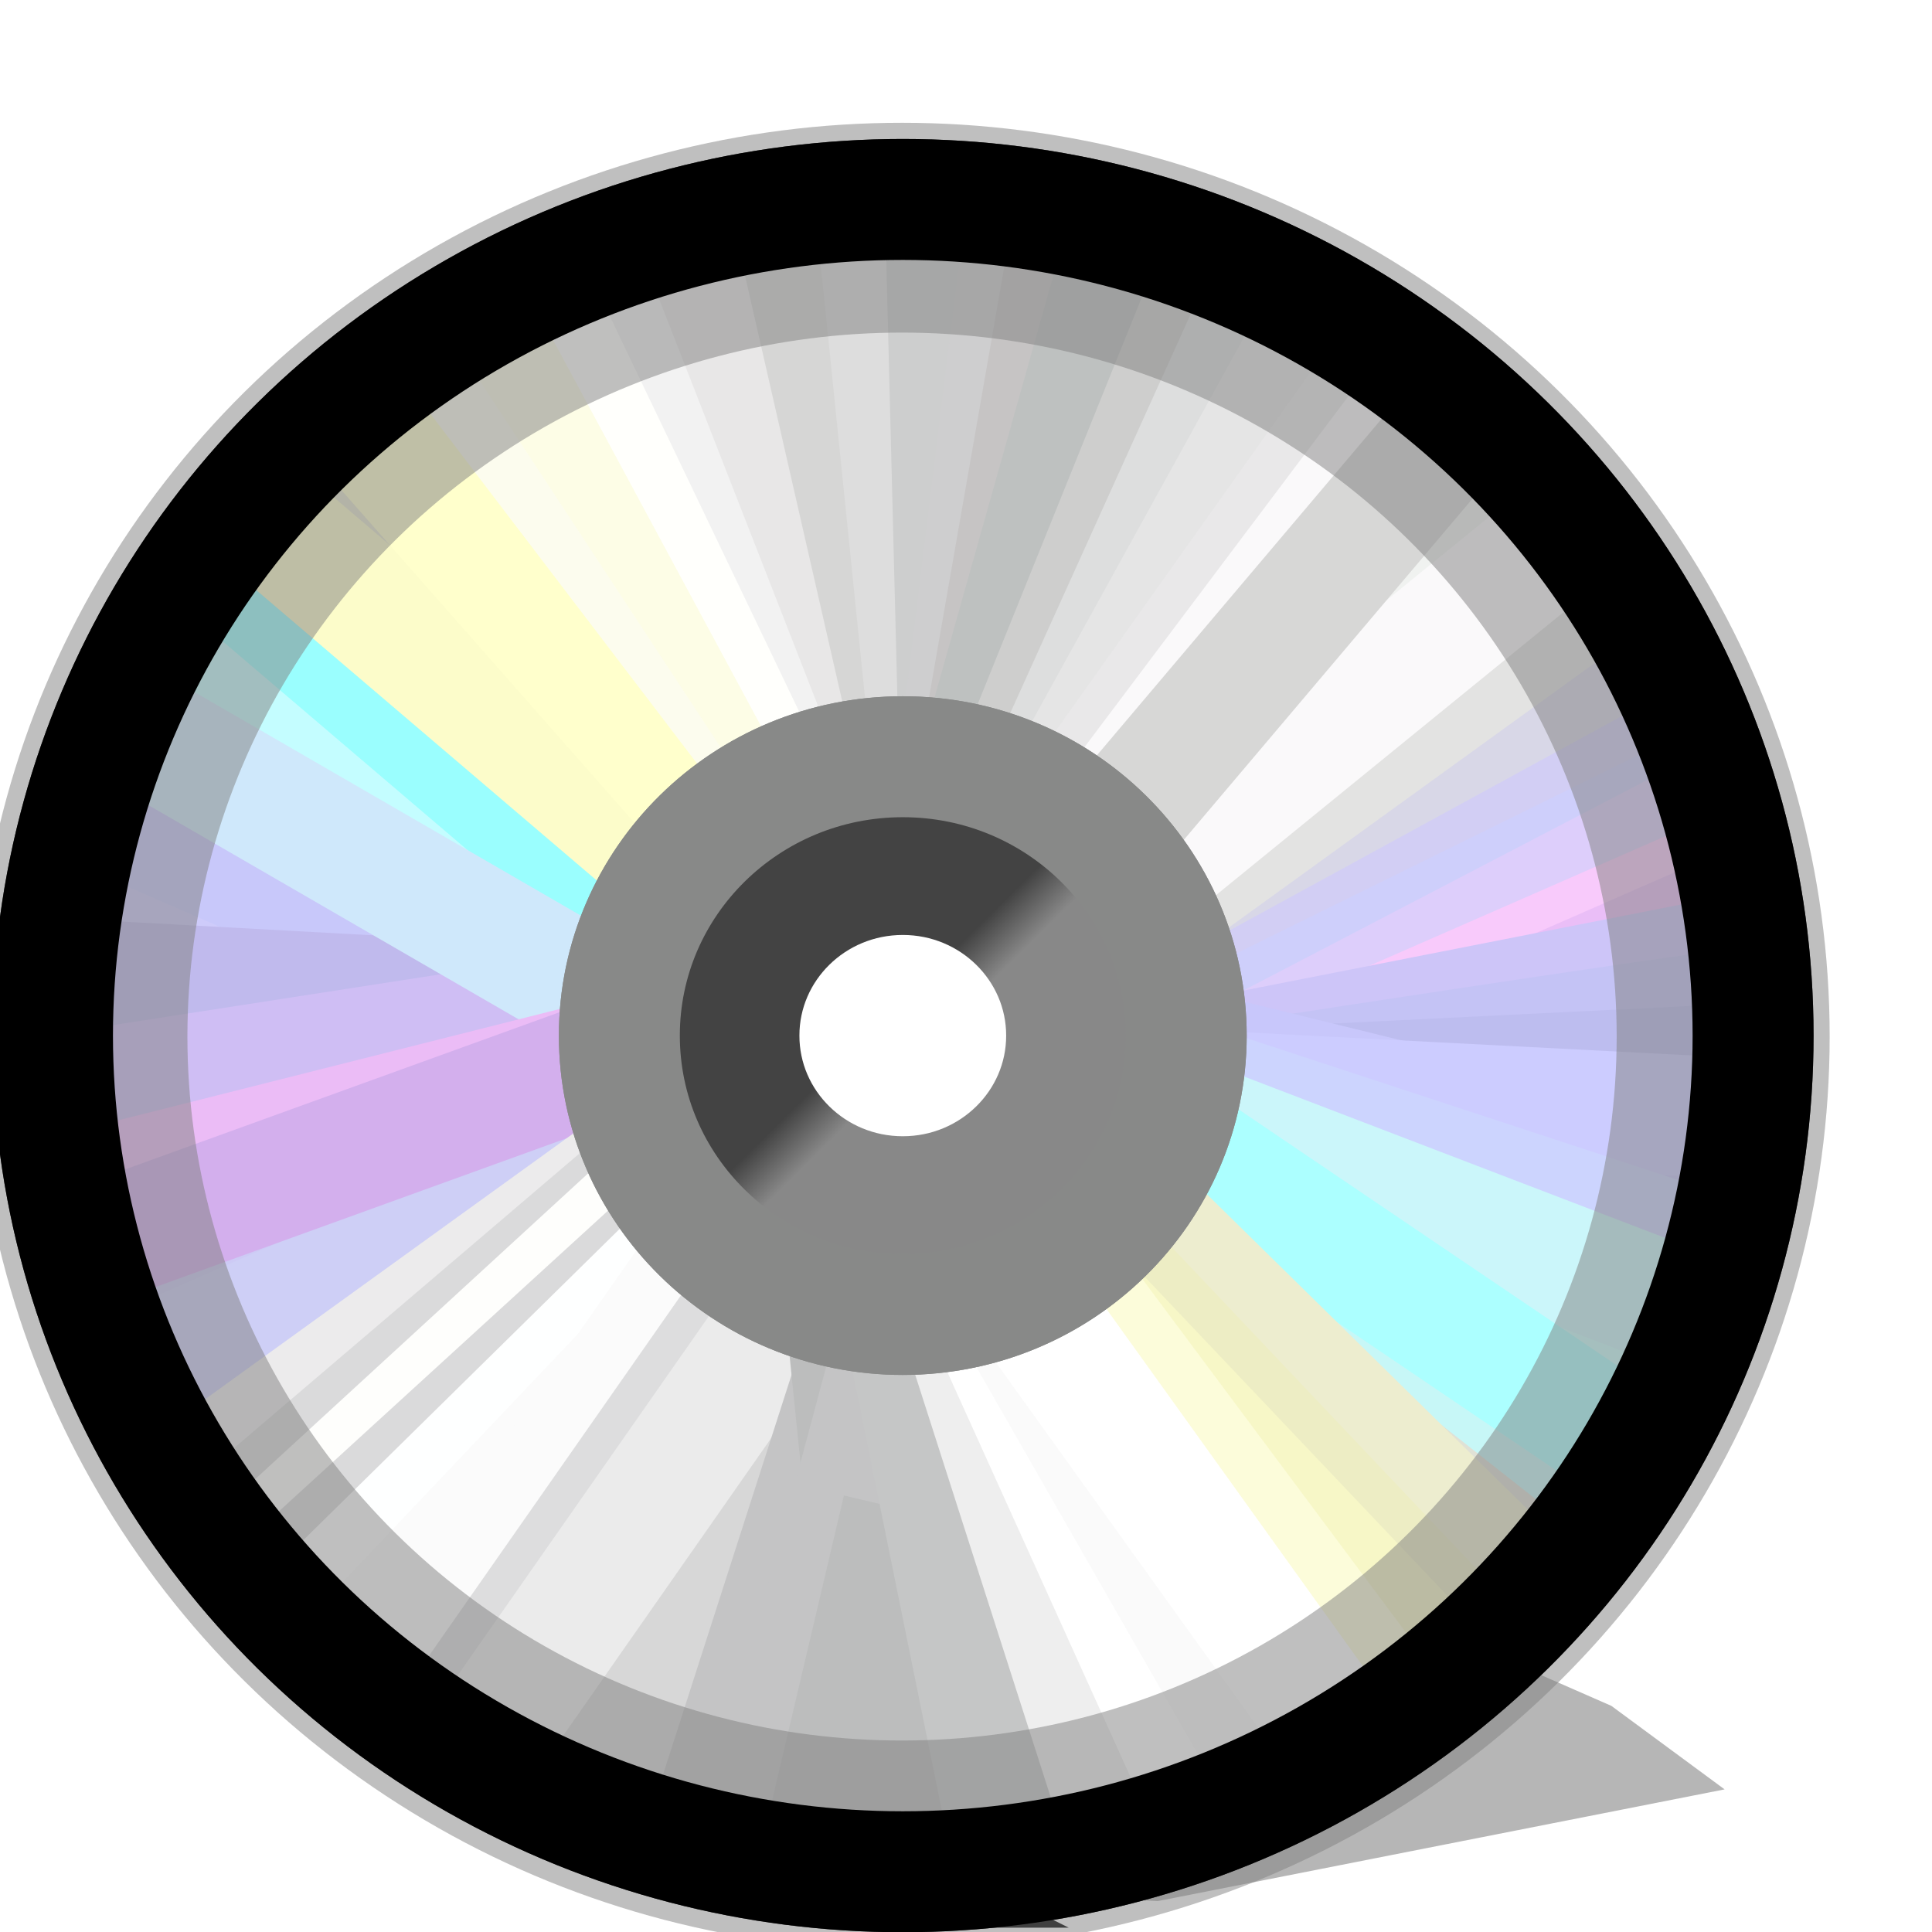 <?xml version="1.0" encoding="UTF-8" standalone="no"?>
<!-- Created with Inkscape (http://www.inkscape.org/) -->

<svg
   width="16"
   height="16"
   viewBox="0 0 4.233 4.233"
   version="1.1"
   id="svg5"
   inkscape:version="1.2.2 (b0a8486541, 2022-12-01)"
   sodipodi:docname="media-optical.svg"
   xml:space="preserve"
   xmlns:inkscape="http://www.inkscape.org/namespaces/inkscape"
   xmlns:sodipodi="http://sodipodi.sourceforge.net/DTD/sodipodi-0.dtd"
   xmlns:xlink="http://www.w3.org/1999/xlink"
   xmlns="http://www.w3.org/2000/svg"
   xmlns:svg="http://www.w3.org/2000/svg"><sodipodi:namedview
     id="namedview7"
     pagecolor="#ffffff"
     bordercolor="#000000"
     borderopacity="0.25"
     inkscape:showpageshadow="2"
     inkscape:pageopacity="0.0"
     inkscape:pagecheckerboard="false"
     inkscape:deskcolor="#d1d1d1"
     inkscape:document-units="px"
     showgrid="true"
     inkscape:zoom="92.725428"
     inkscape:cx="9.7006832"
     inkscape:cy="10.094318"
     inkscape:window-width="1920"
     inkscape:window-height="1056"
     inkscape:window-x="1920"
     inkscape:window-y="0"
     inkscape:window-maximized="1"
     inkscape:current-layer="svg5"
     showguides="true"><inkscape:grid
       type="xygrid"
       id="grid9"
       originx="0"
       originy="0"
       empspacing="2"
       spacingx="0.132"
       spacingy="0.132" /><sodipodi:guide
       position="-0.794,-1.587"
       orientation="1,0"
       id="guide22253"
       inkscape:locked="false" /></sodipodi:namedview><defs
     id="defs2"><linearGradient
       id="linearGradient50593"
       inkscape:swatch="solid"><stop
         style="stop-color:#808080;stop-opacity:1;"
         offset="0"
         id="stop50591" /></linearGradient><linearGradient
       inkscape:collect="always"
       id="linearGradient13020"><stop
         style="stop-color:#434343;stop-opacity:1;"
         offset="0.443"
         id="stop13016" /><stop
         style="stop-color:#888888;stop-opacity:1;"
         offset="0.55"
         id="stop13018" /></linearGradient><linearGradient
       inkscape:collect="always"
       xlink:href="#linearGradient13020"
       id="linearGradient13022"
       x1="3.572"
       y1="3.836"
       x2="4.63"
       y2="4.895"
       gradientUnits="userSpaceOnUse"
       gradientTransform="matrix(0.678,0,0,0.668,-0.801,-0.645)" /><filter
       inkscape:collect="always"
       style="color-interpolation-filters:sRGB"
       id="filter22360"
       x="-0.012"
       y="-0.012"
       width="1.024"
       height="1.024"><feGaussianBlur
         inkscape:collect="always"
         stdDeviation="0.04"
         id="feGaussianBlur22362" /></filter><filter
       inkscape:collect="always"
       style="color-interpolation-filters:sRGB"
       id="filter48870"
       x="-0.112"
       y="-0.112"
       width="1.223"
       height="1.223"><feGaussianBlur
         inkscape:collect="always"
         stdDeviation="0.15"
         id="feGaussianBlur48872" /></filter><filter
       inkscape:collect="always"
       style="color-interpolation-filters:sRGB"
       id="filter16967"
       x="-0.253"
       y="-0.338"
       width="1.506"
       height="1.675"><feGaussianBlur
         inkscape:collect="always"
         stdDeviation="0.438"
         id="feGaussianBlur16969" /></filter><filter
       inkscape:collect="always"
       style="color-interpolation-filters:sRGB"
       id="filter79386"
       x="-0.04"
       y="-0.036"
       width="1.079"
       height="1.075"><feGaussianBlur
         inkscape:collect="always"
         stdDeviation="0.116"
         id="feGaussianBlur79388" /></filter><filter
       inkscape:collect="always"
       style="color-interpolation-filters:sRGB"
       id="filter80533"
       x="-0.33"
       y="-0.33"
       width="1.66"
       height="1.66"><feGaussianBlur
         inkscape:collect="always"
         stdDeviation="0.087"
         id="feGaussianBlur80535" /></filter><filter
       inkscape:collect="always"
       style="color-interpolation-filters:sRGB"
       id="filter82409"
       x="-0.584"
       y="-0.584"
       width="2.167"
       height="2.167"><feGaussianBlur
         inkscape:collect="always"
         stdDeviation="0.085"
         id="feGaussianBlur82411" /></filter></defs><g
     inkscape:groupmode="layer"
     id="layer5"
     inkscape:label="Layer 5"><path
       style="display:inline;opacity:0.534;fill:#000000;fill-opacity:1;stroke:none;stroke-width:0.568;stroke-opacity:0.628;filter:url(#filter16967)"
       d="M 5.466,8.275 8.238,7.72 7.684,7.305 6.437,6.75 6.35,5.159 4.08,8.206 Z"
       id="path16902"
       transform="matrix(0.448,0,0,0.441,0.088,0.516)"
       sodipodi:nodetypes="ccccccc" /></g><g
     inkscape:groupmode="layer"
     id="layer2"
     inkscape:label="Layer 2"><ellipse
       style="fill:#dddddf;fill-opacity:1;stroke:#000000;stroke-width:0.265;stroke-linejoin:bevel;stroke-dasharray:none;stroke-opacity:1"
       id="path7069"
       cx="1.978"
       cy="2.269"
       rx="1.863"
       ry="1.832" /><ellipse
       id="path20318"
       style="fill:#eeeeee;stroke:#000000;stroke-width:0.265"
       cx="2.033"
       cy="2.927"
       rx="4.171377e-06"
       ry="4.1029934e-06" /><ellipse
       id="path20320"
       style="fill:#eeeeee;stroke:#000000;stroke-width:0.265"
       cx="2.209"
       cy="4.091"
       rx="4.171377e-06"
       ry="4.1029934e-06" /></g><g
     inkscape:groupmode="layer"
     id="layer3"
     inkscape:label="Layer 3"><g
       id="g22358"
       style="display:inline;mix-blend-mode:normal;stroke-width:2.148;filter:url(#filter22360)"
       transform="matrix(0.469,0,0,0.462,0.053,0.254)"><path
         style="display:inline;fill:#acfefa;fill-opacity:1;stroke-width:0.568;stroke-linejoin:bevel"
         d="M 0.926,1.852 0.265,3.307 2.778,4.233 V 3.572 L 1.191,2.249 Z"
         id="path5183"
         sodipodi:nodetypes="cccccc" /><path
         style="fill:#fdfdcb;fill-opacity:1;stroke:none;stroke-width:0.568;stroke-linejoin:bevel;stroke-dasharray:none;stroke-opacity:1"
         d="M 0.926,2.051 2.778,3.638 3.572,2.977 2.381,0.728 1.72,1.124 Z"
         id="path9486" /><path
         style="fill:#ffffff;fill-opacity:1;stroke:none;stroke-width:0.568;stroke-linejoin:bevel;stroke-dasharray:none;stroke-opacity:1"
         d="M 2.381,0.794 3.572,3.043 H 4.101 L 3.44,0.529 Z"
         id="path10114" /><path
         style="fill:#ddddde;fill-opacity:1;stroke:none;stroke-width:0.568;stroke-linejoin:bevel;stroke-dasharray:none;stroke-opacity:1"
         d="M 3.373,0.529 3.903,3.043 H 4.167 L 4.299,0.397 Z"
         id="path11003" /><path
         style="fill:#c4c5c5;fill-opacity:1;stroke:none;stroke-width:0.568;stroke-linejoin:bevel;stroke-dasharray:none;stroke-opacity:1"
         d="M 4.233,0.397 4.101,3.043 H 4.63 L 5.821,0.794 4.895,0.529 Z"
         id="path11683" /><path
         style="fill:#e2e2e2;fill-opacity:1;stroke:none;stroke-width:0.568;stroke-linejoin:bevel;stroke-dasharray:none;stroke-opacity:1"
         d="M 5.755,0.728 4.564,2.977 4.696,3.241 h 0.132 l 1.587,-2.117 z"
         id="path11886" /><path
         style="fill:#fffefe;fill-opacity:1;stroke:none;stroke-width:0.568;stroke-linejoin:bevel;stroke-dasharray:none;stroke-opacity:1"
         d="M 6.482,1.058 4.762,3.175 5.027,3.572 7.276,2.117 Z"
         id="path15266"
         sodipodi:nodetypes="ccccc" /><path
         style="fill:#dcdcdf;fill-opacity:1;stroke:none;stroke-width:0.568;stroke-linejoin:bevel;stroke-dasharray:none;stroke-opacity:1"
         d="m 5.424,3.969 c 0,0 -0.132,-0.529 -0.265,-0.529 -0.132,0 2.117,-1.323 2.117,-1.323 l 0.397,0.529 z"
         id="path15814"
         sodipodi:nodetypes="csccc" /><path
         style="fill:#d1e8f5;fill-opacity:1;stroke:none;stroke-width:0.568;stroke-linejoin:bevel;stroke-dasharray:none;stroke-opacity:1"
         d="m 5.424,4.63 v 0.132 l 2.381,0.794 L 8.07,5.292 5.424,4.63"
         id="path16703" /><path
         style="fill:#ccccff;fill-opacity:1;stroke:none;stroke-width:0.568;stroke-linejoin:bevel;stroke-dasharray:none;stroke-opacity:1"
         d="M 5.424,4.63 7.937,5.424 8.07,4.233 7.805,2.91 7.673,2.646 5.424,3.969 Z"
         id="path16362"
         sodipodi:nodetypes="ccccccc" /><path
         style="fill:#baffff;fill-opacity:1;stroke:none;stroke-width:0.568;stroke-linejoin:bevel;stroke-dasharray:none;stroke-opacity:1"
         d="M 5.424,4.762 5.292,5.027 7.276,6.615 7.673,6.218 7.805,5.556 5.424,4.762"
         id="path17044" /><path
         style="fill:#fdfdcb;fill-opacity:1;stroke:none;stroke-width:0.568;stroke-linejoin:bevel;stroke-dasharray:none;stroke-opacity:1"
         d="M 5.292,5.027 4.895,5.556 6.35,7.541 7.276,6.615 Z"
         id="path17618" /><path
         style="fill:#ffffff;fill-opacity:1;stroke:none;stroke-width:0.568;stroke-linejoin:bevel;stroke-dasharray:none;stroke-opacity:1"
         d="m 4.498,5.689 0.397,-0.132 1.455,1.984 -0.794,0.529 -1.058,-2.381"
         id="path17620" /><path
         style="fill:#dddede;fill-opacity:1;stroke:none;stroke-width:0.568;stroke-linejoin:bevel;stroke-dasharray:none;stroke-opacity:1"
         d="m 2.778,4.63 0.265,0.397 -2.117,1.72 -0.397,-0.794 z"
         id="path19135" /><path
         style="fill:#ffffff;fill-opacity:1;stroke:none;stroke-width:0.568;stroke-linejoin:bevel;stroke-dasharray:none;stroke-opacity:1"
         d="M 3.043,5.027 0.926,6.747 1.323,7.144 3.043,5.159 V 5.027"
         id="path19614" /><path
         style="fill:#cecbfa;fill-opacity:1;stroke-width:0.568;stroke-linejoin:bevel"
         d="M 0.661,3.307 2.778,4.101 2.91,4.63 2.778,4.762 0.529,6.085 0.265,5.292 0.132,3.704 0.265,3.175 Z"
         id="path4174"
         sodipodi:nodetypes="ccccccccc" /><path
         style="fill:#f5f5f6;fill-opacity:1;stroke:none;stroke-width:0.568;stroke-linejoin:bevel;stroke-dasharray:none;stroke-opacity:1"
         d="M 3.043,5.159 1.191,7.276 1.455,7.408 3.175,5.424 3.043,5.159"
         id="path19754" /><path
         style="fill:#ffffff;fill-opacity:1;stroke:none;stroke-width:0.568;stroke-linejoin:bevel;stroke-dasharray:none;stroke-opacity:1"
         d="M 1.455,7.408 1.72,7.541 3.307,5.424 3.175,5.424 1.455,7.276 Z"
         id="path20026"
         sodipodi:nodetypes="cccccc" /><path
         style="fill:#eeeeee;fill-opacity:1;stroke:none;stroke-width:0.568;stroke-linejoin:bevel;stroke-dasharray:none;stroke-opacity:1"
         d="M 4.233,5.689 5.027,8.202 5.556,8.07 4.498,5.689 Z"
         id="path20190" /><path
         style="fill:#dddddd;fill-opacity:1;stroke:none;stroke-width:0.568;stroke-linejoin:bevel;stroke-dasharray:none;stroke-opacity:1"
         d="M 4.101,5.689 4.498,8.334 5.027,8.202 4.233,5.689 Z"
         id="path20324" /><path
         style="fill:#bcbdbe;fill-opacity:1;stroke:none;stroke-width:0.568;stroke-linejoin:bevel;stroke-dasharray:none;stroke-opacity:1"
         d="M 3.704,5.821 3.043,8.202 3.969,8.401 4.498,8.334 4.101,5.689 H 3.836"
         id="path20701"
         sodipodi:nodetypes="cccccc" /><path
         style="fill:#ebebeb;fill-opacity:1;stroke:none;stroke-width:0.568;stroke-linejoin:bevel;stroke-dasharray:none;stroke-opacity:1"
         d="m 2.315,8.004 -0.661,-0.397 1.587,-2.117 0.265,0.265 z"
         id="path21148" /><path
         style="fill:#e2e2e2;fill-opacity:1;stroke:none;stroke-width:0.568;stroke-linejoin:bevel;stroke-dasharray:none;stroke-opacity:1"
         d="M 3.44,5.689 2.249,7.805 3.175,8.202 3.836,5.821 3.44,5.689"
         id="path21423" /></g></g><g
     inkscape:label="Layer 1"
     inkscape:groupmode="layer"
     id="layer1"
     style="opacity:1;filter:url(#filter79386)"><path
       style="opacity:1;fill:#d7d7d7;fill-opacity:1;stroke:none;stroke-width:0.265;stroke-linejoin:bevel;stroke-dasharray:none;stroke-opacity:1"
       d="M 1.729,2.88 1.109,3.857 1.481,4.04 1.854,2.88 Z"
       id="path41012" /><path
       style="fill:none;fill-opacity:1;stroke:#c8c8fa;stroke-width:0.265;stroke-linejoin:bevel;stroke-dasharray:none;stroke-opacity:1"
       d="M 1.357,2.269 0.239,1.78"
       id="path23970" /><path
       style="fill:none;fill-opacity:1;stroke:#c0baed;stroke-width:0.265;stroke-linejoin:bevel;stroke-dasharray:none;stroke-opacity:1"
       d="M 1.295,2.208 0.177,2.147"
       id="path24587" /><path
       style="opacity:1;fill:none;fill-opacity:1;stroke:#cfbef4;stroke-width:0.265;stroke-linejoin:bevel;stroke-dasharray:none;stroke-opacity:1"
       d="M 1.357,2.208 0.177,2.391"
       id="path23284" /><path
       style="fill:none;fill-opacity:1;stroke:#c4fdff;stroke-width:0.265;stroke-linejoin:bevel;stroke-dasharray:none;stroke-opacity:1"
       d="M 1.357,2.086 0.363,1.353"
       id="path24907" /><path
       style="fill:none;fill-opacity:1;stroke:#9afefe;stroke-width:0.265;stroke-linejoin:bevel;stroke-dasharray:none;stroke-opacity:1"
       d="M 1.419,2.025 0.488,1.231"
       id="path25725" /><path
       style="fill:none;fill-opacity:1;stroke:#e6e7ce;stroke-width:0.265;stroke-linejoin:bevel;stroke-dasharray:none;stroke-opacity:1"
       d="M 0.674,0.987 1.481,1.78"
       id="path26273" /><path
       style="fill:none;fill-opacity:1;stroke:#fcfcca;stroke-width:0.265;stroke-linejoin:bevel;stroke-dasharray:none;stroke-opacity:1"
       d="M 0.55,1.109 1.481,1.903"
       id="path27091" /><path
       style="fill:none;fill-opacity:1;stroke:#cfe8fb;stroke-width:0.265;stroke-linejoin:bevel;stroke-dasharray:none;stroke-opacity:1"
       d="M 0.301,1.597 1.357,2.208"
       id="path27415" /><path
       style="fill:none;fill-opacity:1;stroke:#cdcaf5;stroke-width:0.265;stroke-linejoin:bevel;stroke-dasharray:none;stroke-opacity:1"
       d="M 0.239,2.88 1.357,2.452"
       id="path28493" /><path
       style="fill:none;fill-opacity:1;stroke:#dddede;stroke-width:0.265;stroke-linejoin:bevel;stroke-dasharray:none;stroke-opacity:1"
       d="M 0.363,3.124 1.357,2.574"
       id="path29888" /><path
       style="fill:none;fill-opacity:1;stroke:#cecff6;stroke-width:0.265;stroke-linejoin:bevel;stroke-dasharray:none;stroke-opacity:1"
       d="M 1.419,2.513 0.301,3.002"
       id="path28903" /><path
       style="fill:none;fill-opacity:1;stroke:#ebbcf6;stroke-width:0.265;stroke-linejoin:bevel;stroke-dasharray:none;stroke-opacity:1"
       d="M 1.295,2.33 0.149,2.619"
       id="path22805"
       sodipodi:nodetypes="cc" /><path
       style="fill:none;fill-opacity:1;stroke:#d3afed;stroke-width:0.265;stroke-linejoin:bevel;stroke-dasharray:none;stroke-opacity:1"
       d="M 0.208,2.727 1.388,2.3"
       id="path22470" /><path
       style="fill:none;fill-opacity:1;stroke:#ecebec;stroke-width:0.265;stroke-linejoin:bevel;stroke-dasharray:none;stroke-opacity:1"
       d="M 0.426,3.246 1.357,2.574"
       id="path29271" /><path
       style="fill:none;fill-opacity:1;stroke:#dadadb;stroke-width:0.265;stroke-linejoin:bevel;stroke-dasharray:none;stroke-opacity:1"
       d="M 1.419,2.574 0.488,3.368"
       id="path30223" /><path
       style="fill:none;fill-opacity:1;stroke:#fefefc;stroke-width:0.265;stroke-linejoin:bevel;stroke-dasharray:none;stroke-opacity:1"
       d="M 1.481,2.574 0.55,3.429"
       id="path30558" /><path
       style="opacity:1;fill:none;fill-opacity:1;stroke:#f7f7ca;stroke-width:0.265;stroke-linejoin:bevel;stroke-dasharray:none;stroke-opacity:1"
       d="M 1.605,1.719 0.86,0.803"
       id="path31967" /><path
       style="opacity:1;fill:none;fill-opacity:1;stroke:#ffffcc;stroke-width:0.265;stroke-linejoin:bevel;stroke-dasharray:none;stroke-opacity:1"
       d="M 0.767,0.895 1.574,1.811"
       id="path32584" /><path
       style="opacity:1;fill:none;fill-opacity:1;stroke:#fcfcee;stroke-width:0.265;stroke-linejoin:bevel;stroke-dasharray:none;stroke-opacity:1"
       d="M 1.729,1.719 0.984,0.742"
       id="path33132" /><path
       style="opacity:1;fill:none;fill-opacity:1;stroke:#fdfde6;stroke-width:0.265;stroke-linejoin:bevel;stroke-dasharray:none;stroke-opacity:1"
       d="M 1.109,0.681 1.791,1.719"
       id="path33956" /><path
       style="opacity:1;fill:none;fill-opacity:1;stroke:#fffffc;stroke-width:0.265;stroke-linejoin:bevel;stroke-dasharray:none;stroke-opacity:1"
       d="M 1.295,0.62 1.854,1.658"
       id="path34159" /><path
       style="opacity:1;fill:none;fill-opacity:1;stroke:#f2f2f2;stroke-width:0.265;stroke-linejoin:bevel;stroke-dasharray:none;stroke-opacity:1"
       d="M 1.419,0.559 1.916,1.597"
       id="path34500" /><path
       style="opacity:1;fill:none;fill-opacity:1;stroke:#dadadb;stroke-width:0.265;stroke-linejoin:bevel;stroke-dasharray:none;stroke-opacity:1"
       d="M 1.481,2.696 0.612,3.49"
       id="path40052" /><path
       style="opacity:1;fill:none;fill-opacity:1;stroke:#feffff;stroke-width:0.265;stroke-linejoin:bevel;stroke-dasharray:none;stroke-opacity:1"
       d="M 1.543,2.696 0.674,3.551"
       id="path39849" /><path
       style="opacity:1;fill:none;fill-opacity:1;stroke:#dadadb;stroke-width:0.265;stroke-linejoin:bevel;stroke-dasharray:none;stroke-opacity:1"
       d="m 1.605,2.758 c 0.006,-0.032 0.006,-0.032 0,0"
       id="path40399" /><path
       style="opacity:1;fill:none;fill-opacity:1;stroke:#fbfbfb;stroke-width:0.265;stroke-linejoin:bevel;stroke-dasharray:none;stroke-opacity:1"
       d="M 0.736,3.674 1.605,2.758"
       id="path40401" /><path
       style="opacity:1;fill:none;fill-opacity:1;stroke:#fbfbfb;stroke-width:0.265;stroke-linejoin:bevel;stroke-dasharray:none;stroke-opacity:1"
       d="M 1.543,2.758 0.86,3.735"
       id="path40673" /><path
       style="opacity:1;fill:none;fill-opacity:1;stroke:#ddddde;stroke-width:0.265;stroke-linejoin:bevel;stroke-dasharray:none;stroke-opacity:1"
       d="M 1.667,2.819 0.984,3.796"
       id="path40675" /><path
       style="opacity:1;fill:none;fill-opacity:1;stroke:#ebebeb;stroke-width:0.265;stroke-linejoin:bevel;stroke-dasharray:none;stroke-opacity:1"
       d="M 1.76,2.819 1.077,3.796"
       id="path40878" /><path
       style="opacity:1;fill:none;fill-opacity:1;stroke:#c4c4c5;stroke-width:0.265;stroke-linejoin:bevel;stroke-dasharray:none;stroke-opacity:1"
       d="M 1.916,2.88 1.543,4.04"
       id="path41914" /><path
       style="opacity:1;fill:none;fill-opacity:1;stroke:#bcbdbd;stroke-width:0.265;stroke-linejoin:bevel;stroke-dasharray:none;stroke-opacity:1"
       d="M 1.978,4.101 1.854,2.88"
       id="path42182" /><path
       style="opacity:1;fill:none;fill-opacity:1;stroke:#c4c4c5;stroke-width:0.265;stroke-linejoin:bevel;stroke-dasharray:none;stroke-opacity:1"
       d="M 1.667,4.04 1.978,2.88"
       id="path42180" /><path
       style="opacity:1;fill:none;fill-opacity:1;stroke:#bcbdbd;stroke-width:0.265;stroke-linejoin:bevel;stroke-dasharray:none;stroke-opacity:1"
       d="M 1.791,4.101 1.978,3.307"
       id="path42592" /><path
       style="opacity:1;fill:none;fill-opacity:1;stroke:#ddddde;stroke-width:0.265;stroke-linejoin:bevel;stroke-dasharray:none;stroke-opacity:1"
       d="M 2.071,2.88 2.381,4.101"
       id="path43847" /><path
       style="opacity:1;fill:none;fill-opacity:1;stroke:#c5c6c6;stroke-width:0.265;stroke-linejoin:bevel;stroke-dasharray:none;stroke-opacity:1"
       d="M 2.226,4.101 1.978,2.88"
       id="path42594" /><path
       style="opacity:1;fill:none;fill-opacity:1;stroke:#eeeeee;stroke-width:0.265;stroke-linejoin:bevel;stroke-dasharray:none;stroke-opacity:1"
       d="M 2.474,4.04 2.102,2.88"
       id="path43661"
       sodipodi:nodetypes="cc" /><path
       style="opacity:1;fill:none;fill-opacity:1;stroke:#ffffff;stroke-width:0.265;stroke-linejoin:bevel;stroke-dasharray:none;stroke-opacity:1"
       d="m 2.164,2.88 0.497,1.099"
       id="path45550" /><path
       style="opacity:1;fill:none;fill-opacity:1;stroke:#e7afef;stroke-width:0.265;stroke-linejoin:bevel;stroke-dasharray:none;stroke-opacity:1"
       d="M 3.778,1.842 2.599,2.33"
       id="path45699" /><path
       style="opacity:1;fill:none;fill-opacity:1;stroke:#eabef7;stroke-width:0.265;stroke-linejoin:bevel;stroke-dasharray:none;stroke-opacity:1"
       d="M 2.599,2.33 3.778,1.964"
       id="path46040" /><path
       style="opacity:1;fill:none;fill-opacity:1;stroke:#f8cafb;stroke-width:0.265;stroke-linejoin:bevel;stroke-dasharray:none;stroke-opacity:1"
       d="M 2.661,2.208 3.778,1.719"
       id="path46174" /><path
       style="opacity:1;fill:none;fill-opacity:1;stroke:#ddcefb;stroke-width:0.265;stroke-linejoin:bevel;stroke-dasharray:none;stroke-opacity:1"
       d="M 2.599,2.147 3.716,1.658"
       id="path46308" /><path
       style="opacity:1;fill:none;fill-opacity:1;stroke:#cecffb;stroke-width:0.265;stroke-linejoin:bevel;stroke-dasharray:none;stroke-opacity:1"
       d="M 3.654,1.536 2.599,2.086"
       id="path46511" /><path
       style="opacity:1;fill:none;fill-opacity:1;stroke:#cdc5f8;stroke-width:0.265;stroke-linejoin:bevel;stroke-dasharray:none;stroke-opacity:1"
       d="M 3.84,2.086 2.599,2.33"
       id="path46866" /><path
       style="opacity:1;fill:none;fill-opacity:1;stroke:#c4c3f5;stroke-width:0.265;stroke-linejoin:bevel;stroke-dasharray:none;stroke-opacity:1"
       d="m 3.84,2.208 c -0.062,0 -1.242,0.183 -1.242,0.183"
       id="path47414" /><path
       style="opacity:1;fill:none;fill-opacity:1;stroke:#bdbdef;stroke-width:0.265;stroke-linejoin:bevel;stroke-dasharray:none;stroke-opacity:1"
       d="M 3.84,2.33 2.599,2.391"
       id="path47617" /><path
       style="opacity:1;fill:none;fill-opacity:1;stroke:#cbfefc;stroke-width:0.265;stroke-linejoin:bevel;stroke-dasharray:none;stroke-opacity:1"
       d="M 3.654,3.063 2.599,2.391"
       id="path48386" /><path
       style="opacity:1;fill:none;fill-opacity:1;stroke:#c8c7fb;stroke-width:0.265;stroke-linejoin:bevel;stroke-dasharray:none;stroke-opacity:1"
       d="M 3.84,2.605 2.599,2.3"
       id="path48019" /><path
       style="opacity:1;fill:none;fill-opacity:1;stroke:#ccccff;stroke-width:0.265;stroke-linejoin:bevel;stroke-dasharray:none;stroke-opacity:1"
       d="M 3.84,2.452 2.661,2.391"
       id="path47751" /><path
       style="opacity:1;fill:none;fill-opacity:1;stroke:#ccd4fe;stroke-width:0.265;stroke-linejoin:bevel;stroke-dasharray:none;stroke-opacity:1"
       d="M 3.778,2.758 2.661,2.391"
       id="path47816" /><path
       style="opacity:1;fill:none;fill-opacity:1;stroke:#cbf6fa;stroke-width:0.265;stroke-linejoin:bevel;stroke-dasharray:none;stroke-opacity:1"
       d="M 3.716,2.88 2.599,2.452"
       id="path48658" /><path
       style="opacity:1;fill:none;fill-opacity:1;stroke:#e0e1d6;stroke-width:0.265;stroke-linejoin:bevel;stroke-dasharray:none;stroke-opacity:1"
       d="M 3.406,3.307 2.536,2.513"
       id="path50589" /><path
       style="opacity:1;fill:none;fill-opacity:1;stroke:#c7f7f7;stroke-width:0.265;stroke-linejoin:bevel;stroke-dasharray:none;stroke-opacity:1"
       d="M 3.53,3.246 2.599,2.513"
       id="path50999" /><path
       style="opacity:1;fill:none;fill-opacity:1;stroke:#fefecb;stroke-width:0.265;stroke-linejoin:bevel;stroke-dasharray:none;stroke-opacity:1"
       d="M 3.281,3.551 2.412,2.696"
       id="path54023" /><path
       style="opacity:1;fill:none;fill-opacity:1;stroke:#acffff;stroke-width:0.265;stroke-linejoin:bevel;stroke-dasharray:none;stroke-opacity:1"
       d="M 2.599,2.513 3.592,3.185"
       id="path51616" /><path
       style="opacity:1;fill:none;fill-opacity:1;stroke:#ededcf;stroke-width:0.265;stroke-linejoin:bevel;stroke-dasharray:none;stroke-opacity:1"
       d="M 2.474,2.635 3.344,3.49"
       id="path52992" /><path
       style="opacity:1;fill:none;fill-opacity:1;stroke:#ededc4;stroke-width:0.265;stroke-linejoin:bevel;stroke-dasharray:none;stroke-opacity:1"
       d="M 3.219,3.613 2.35,2.696"
       id="path54717" /><path
       style="opacity:1;fill:none;fill-opacity:1;stroke:#f7f7c7;stroke-width:0.265;stroke-linejoin:bevel;stroke-dasharray:none;stroke-opacity:1"
       d="m 2.288,2.758 0.869,0.916"
       id="path54989" /><path
       style="opacity:1;fill:none;fill-opacity:1;stroke:#fcfcda;stroke-width:0.265;stroke-linejoin:bevel;stroke-dasharray:none;stroke-opacity:1"
       d="M 2.35,2.819 3.033,3.735"
       id="path55393"
       sodipodi:nodetypes="cc" /><path
       style="opacity:1;fill:none;fill-opacity:1;stroke:#fafafa;stroke-width:0.265;stroke-linejoin:bevel;stroke-dasharray:none;stroke-opacity:1"
       d="M 2.226,2.88 2.785,3.857"
       id="path55527" /><path
       style="opacity:1;fill:none;fill-opacity:1;stroke:#ffffff;stroke-width:0.265;stroke-linejoin:bevel;stroke-dasharray:none;stroke-opacity:1"
       d="M 2.971,3.857 2.226,2.819"
       id="path55799" /><path
       style="opacity:1;fill:none;fill-opacity:1;stroke:#d2cef4;stroke-width:0.265;stroke-linejoin:bevel;stroke-dasharray:none;stroke-opacity:1"
       d="M 3.654,1.475 2.545,2.022"
       id="path65029"
       sodipodi:nodetypes="cc" /><path
       style="opacity:1;fill:none;fill-opacity:1;stroke:#d8d7e7;stroke-width:0.265;stroke-linejoin:bevel;stroke-dasharray:none;stroke-opacity:1"
       d="M 3.61,1.387 2.532,1.976"
       id="path65163" /><path
       style="opacity:1;fill:none;fill-opacity:1;stroke:#e3e3e2;stroke-width:0.265;stroke-linejoin:bevel;stroke-dasharray:none;stroke-opacity:1"
       d="M 3.526,1.266 2.537,1.981"
       id="path66470" /><path
       style="opacity:1;fill:none;fill-opacity:1;stroke:#e8e7e7;stroke-width:0.265;stroke-linejoin:bevel;stroke-dasharray:none;stroke-opacity:1"
       d="M 1.525,0.498 1.978,1.658"
       id="path57351" /><path
       style="opacity:1;fill:none;fill-opacity:1;stroke:#d6d6d5;stroke-width:0.265;stroke-linejoin:bevel;stroke-dasharray:none;stroke-opacity:1"
       d="M 1.739,0.476 2.009,1.658"
       id="path57761" /><path
       style="opacity:1;fill:none;fill-opacity:1;stroke:#dddddd;stroke-width:0.265;stroke-linejoin:bevel;stroke-dasharray:none;stroke-opacity:1"
       d="M 1.919,0.458 2.036,1.603"
       id="path59275" /><path
       style="opacity:1;fill:none;fill-opacity:1;stroke:#c6c4c4;stroke-width:0.265;stroke-linejoin:bevel;stroke-dasharray:none;stroke-opacity:1"
       d="M 2.195,0.468 2.102,1.658"
       id="path60708" /><path
       style="opacity:1;fill:none;fill-opacity:1;stroke:#cdcece;stroke-width:0.265;stroke-linejoin:bevel;stroke-dasharray:none;stroke-opacity:1"
       d="M 2.071,0.437 2.102,1.658"
       id="path59547" /><path
       style="opacity:1;fill:none;fill-opacity:1;stroke:#cececf;stroke-width:0.265;stroke-linejoin:bevel;stroke-dasharray:none;stroke-opacity:1"
       d="M 2.244,0.498 2.102,1.658"
       id="path59888" /><path
       style="opacity:1;fill:none;fill-opacity:1;stroke:#c6c4c4;stroke-width:0.265;stroke-linejoin:bevel;stroke-dasharray:none;stroke-opacity:1"
       d="M 2.35,0.498 2.147,1.66"
       id="path60436" /><path
       style="opacity:1;fill:none;fill-opacity:1;stroke:#bec1c0;stroke-width:0.265;stroke-linejoin:bevel;stroke-dasharray:none;stroke-opacity:1"
       d="M 2.568,0.559 2.195,1.628"
       id="path60710" /><path
       style="opacity:1;fill:none;fill-opacity:1;stroke:#bec1c0;stroke-width:0.265;stroke-linejoin:bevel;stroke-dasharray:none;stroke-opacity:1"
       d="M 2.472,0.51 2.136,1.703"
       id="path61327" /><path
       style="opacity:1;fill:none;fill-opacity:1;stroke:#cececd;stroke-width:0.265;stroke-linejoin:bevel;stroke-dasharray:none;stroke-opacity:1"
       d="M 2.677,0.571 2.226,1.689"
       id="path61329" /><path
       style="opacity:1;fill:none;fill-opacity:1;stroke:#dddede;stroke-width:0.265;stroke-linejoin:bevel;stroke-dasharray:none;stroke-opacity:1"
       d="M 2.785,0.62 2.288,1.719"
       id="path61532" /><path
       style="opacity:1;fill:none;fill-opacity:1;stroke:#e5e5e5;stroke-width:0.265;stroke-linejoin:bevel;stroke-dasharray:none;stroke-opacity:1"
       d="M 2.909,0.681 2.319,1.75"
       id="path61810" /><path
       style="opacity:1;fill:none;fill-opacity:1;stroke:#e9e8e9;stroke-width:0.265;stroke-linejoin:bevel;stroke-dasharray:none;stroke-opacity:1"
       d="M 3.064,0.773 2.37,1.75"
       id="path62496" /><path
       style="opacity:1;fill:none;fill-opacity:1;stroke:#faf9fa;stroke-width:0.265;stroke-linejoin:bevel;stroke-dasharray:none;stroke-opacity:1"
       d="M 3.142,0.839 2.411,1.811"
       id="path62837" /><path
       style="opacity:1;fill:none;fill-opacity:1;stroke:#f0f2f0;stroke-width:0.265;stroke-linejoin:bevel;stroke-dasharray:none;stroke-opacity:1"
       d="M 3.281,0.987 2.474,1.842"
       id="path63523" /><path
       style="opacity:1;fill:none;fill-opacity:1;stroke:#f0f2f0;stroke-width:0.265;stroke-linejoin:bevel;stroke-dasharray:none;stroke-opacity:1"
       d="M 3.358,1.079 2.514,1.847"
       id="path63726" /><path
       style="opacity:1;fill:none;fill-opacity:1;stroke:#faf9fa;stroke-width:0.265;stroke-linejoin:bevel;stroke-dasharray:none;stroke-opacity:1"
       d="M 3.452,1.149 2.494,1.929"
       id="path63728" /><path
       style="opacity:1;fill:none;fill-opacity:1;stroke:#d7d7d6;stroke-width:0.265;stroke-linejoin:bevel;stroke-dasharray:none;stroke-opacity:1"
       d="M 3.219,0.896 2.411,1.851"
       id="path64006" /></g><g
     inkscape:groupmode="layer"
     id="layer4"
     inkscape:label="Layer 4"
     style="display:inline"><circle
       style="opacity:1;fill:none;fill-opacity:1;stroke:#dad9da;stroke-width:1.137;stroke-linejoin:bevel;stroke-dasharray:none;stroke-opacity:1;filter:url(#filter82409)"
       id="path81315"
       cx="4.101"
       cy="4.366"
       r="0.661"
       transform="matrix(0.469,0,0,0.462,0.053,0.254)" /></g><ellipse
     style="display:inline;fill:#e2e2e2;fill-opacity:1;stroke:#888988;stroke-width:0.265;stroke-linejoin:bevel;stroke-dasharray:none;stroke-opacity:1"
     id="path12300"
     cx="1.978"
     cy="2.269"
     rx="0.621"
     ry="0.611" /><path
     style="opacity:1;fill:none;fill-opacity:1;stroke:#fffeff;stroke-width:1.137;stroke-linejoin:bevel;stroke-dasharray:none;stroke-opacity:1;filter:url(#filter80533)"
     d="M 5.027,3.44 3.175,5.292"
     id="path80531"
     transform="matrix(0.469,0,0,0.462,0.053,0.254)" /><path
     style="opacity:1;fill:none;fill-opacity:1;stroke:#fffeff;stroke-width:0.265;stroke-linejoin:bevel;stroke-dasharray:none;stroke-opacity:1"
     d="M 2.412,1.842 1.543,2.696"
     id="path80324" /><ellipse
     style="fill:#ffffff;fill-opacity:1;stroke:url(#linearGradient13022);stroke-width:0.265;stroke-linejoin:bevel;stroke-dasharray:none;stroke-opacity:1"
     id="path12991"
     cx="1.978"
     cy="2.269"
     rx="0.359"
     ry="0.353" /><ellipse
     style="display:inline;mix-blend-mode:normal;fill:none;fill-opacity:1;stroke:#808080;stroke-width:0.995;stroke-linejoin:bevel;stroke-dasharray:none;stroke-opacity:0.5;filter:url(#filter48870)"
     id="circle48867"
     cx="4.101"
     cy="4.366"
     rx="3.836"
     ry="3.836"
     transform="matrix(0.469,0,0,0.462,0.053,0.254)" /><ellipse
     style="fill:none;fill-opacity:1;stroke:#000000;stroke-width:0.265;stroke-linejoin:bevel;stroke-dasharray:none;stroke-opacity:1"
     id="circle9297"
     cx="1.978"
     cy="2.269"
     rx="1.863"
     ry="1.832" /><ellipse
     style="display:inline;fill:none;fill-opacity:1;stroke:#888988;stroke-width:0.265;stroke-linejoin:bevel;stroke-dasharray:none;stroke-opacity:1"
     id="circle80259"
     cx="1.978"
     cy="2.269"
     rx="0.621"
     ry="0.611" /></svg>

